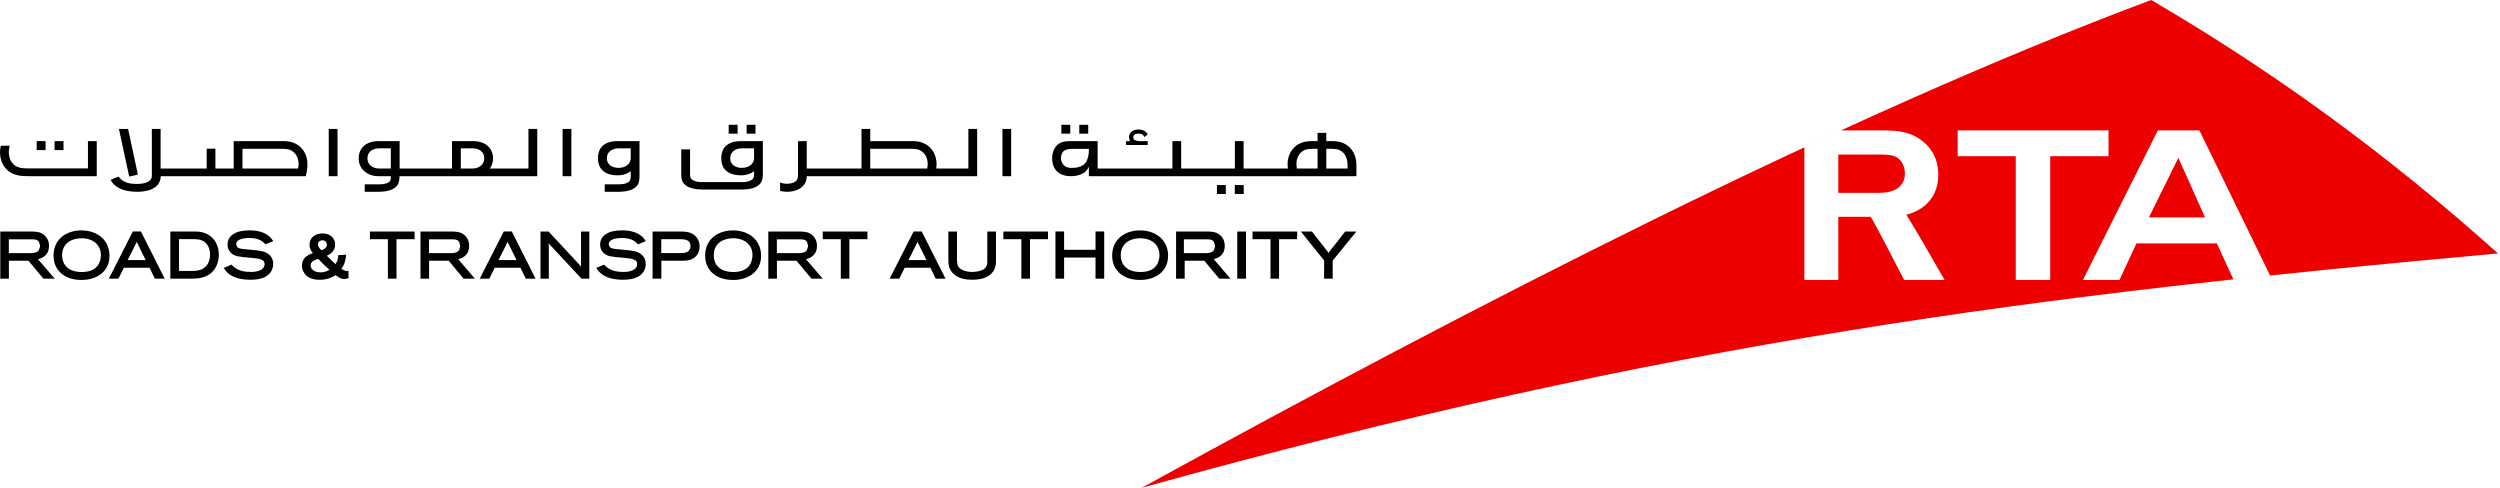 <?xml version="1.0" encoding="UTF-8"?>
<svg width="246px" height="48px" viewBox="0 0 246 48" version="1.1" xmlns="http://www.w3.org/2000/svg" xmlns:xlink="http://www.w3.org/1999/xlink">
    <title>Components / Logo / Govenment / RTA Red Full@3x</title>
    <g id="Symbols" stroke="none" stroke-width="1" fill="none" fill-rule="evenodd">
        <g id="RTA-Icon">
            <path d="M104.439,13.154 L105.314,13.154 L105.314,12.278 L104.439,12.278 L104.439,13.154 Z M106.201,13.154 L107.08,13.154 L107.08,12.278 L106.201,12.278 L106.201,13.154 Z M73.468,13.154 L74.341,13.154 L74.341,12.278 L73.468,12.278 L73.468,13.154 Z M71.701,13.154 L72.581,13.154 L72.581,12.278 L71.701,12.278 L71.701,13.154 Z M3.609,14.765 L4.484,14.765 L4.484,13.885 L3.609,13.885 L3.609,14.765 Z M5.368,14.765 L6.249,14.765 L6.249,13.885 L5.368,13.885 L5.368,14.765 Z M119.746,19.089 L120.622,19.089 L120.622,18.213 L119.746,18.213 L119.746,19.089 Z M121.506,19.089 L122.384,19.089 L122.384,18.213 L121.506,18.213 L121.506,19.089 Z M89.903,22.776 L87.54,27.423 L88.487,27.423 L89.021,26.344 L91.548,26.344 L92.077,27.423 L93.04,27.423 L90.699,22.776 L89.903,22.776 Z M89.394,25.591 C89.531,25.31 90.223,23.932 90.223,23.932 L90.25,23.875 L90.285,23.795 L90.333,23.903 C90.333,23.903 91.028,25.31 91.165,25.591 L89.394,25.591 Z M112.933,13.885 L112.006,13.885 L111.59,13.768 L111.513,13.54 C111.513,13.204 111.823,13.15 112.014,13.15 C112.445,13.15 112.555,13.336 112.59,13.487 L112.933,13.239 C112.865,13.095 112.753,12.935 112.536,12.841 C112.34,12.746 112.047,12.745 112.016,12.745 C111.453,12.745 111.09,13.053 111.09,13.519 L111.181,13.885 L110.801,13.885 L110.801,14.268 L112.933,14.268 L112.933,13.885 Z M8.004,22.67 C6.64,22.67 5.268,23.44 5.268,25.16 C5.268,26.166 5.772,26.735 6.196,27.035 C6.66,27.373 7.282,27.548 8.045,27.548 C9.407,27.548 10.775,26.809 10.775,25.166 C10.775,23.681 9.658,22.681 8.004,22.67 L8.004,22.67 Z M8.045,26.766 C7.336,26.766 6.799,26.564 6.467,26.166 C6.158,25.815 6.112,25.361 6.112,25.122 C6.112,23.921 7.055,23.473 7.937,23.446 C8.575,23.427 9.124,23.615 9.479,23.969 C9.764,24.253 9.926,24.642 9.926,25.101 C9.926,25.603 9.74,26.766 8.045,26.766 L8.045,26.766 Z M4.823,24.196 C4.823,23.627 4.55,23.307 4.392,23.164 C3.986,22.792 3.499,22.791 3.106,22.781 L0.029,22.781 L0.029,27.423 L0.874,27.423 L0.874,25.659 L2.805,25.659 L4.27,27.423 L5.388,27.423 C5.388,27.423 3.943,25.744 3.739,25.504 C4.446,25.328 4.823,24.897 4.823,24.196 L4.823,24.196 Z M0.869,24.91 L0.869,23.548 L3.137,23.548 C3.424,23.552 3.674,23.561 3.839,23.812 L3.951,24.221 L3.824,24.622 C3.608,24.91 3.203,24.91 2.9,24.91 L0.869,24.91 Z M2.913,17.337 L9.52,17.337 L9.52,13.885 L8.653,13.885 L8.653,16.572 L2.771,16.572 C2.162,16.572 1.583,16.527 1.176,15.996 C0.916,15.654 0.867,15.246 0.867,14.963 C0.867,14.716 0.905,14.507 0.962,14.343 L0.076,14.343 C0.035,14.531 0,14.74 0,14.986 C0,15.865 0.404,16.421 0.646,16.672 C1.309,17.337 2.242,17.337 2.913,17.337 L2.913,17.337 Z M55.359,17.338 L56.224,17.338 L56.224,12.689 L55.359,12.689 L55.359,17.338 Z M132.693,14.397 C132.067,13.885 131.435,13.885 130.93,13.885 L130.508,13.885 L130.508,13.072 L129.648,13.072 L129.648,13.885 L129.231,13.885 C128.724,13.885 128.099,13.885 127.47,14.397 C127.18,14.642 126.697,15.193 126.697,16.179 L126.725,16.581 L122.372,16.581 L122.372,13.885 L121.51,13.885 L121.51,16.581 L116.229,16.581 L116.229,13.885 L115.367,13.885 L115.367,16.581 L108.007,16.581 L108.007,13.885 L105.269,13.885 C105.269,13.885 104.835,13.878 104.493,13.993 C103.808,14.235 103.533,14.937 103.533,15.569 C103.533,15.834 103.546,17.337 105.388,17.337 C105.903,17.337 106.211,17.244 106.621,17.031 C106.972,16.833 107.144,16.394 107.144,16.394 L107.144,17.337 L133.471,17.337 L133.471,16.155 C133.451,15.203 132.977,14.637 132.693,14.397 L132.693,14.397 Z M107.144,14.773 C107.144,15.36 106.978,15.961 106.625,16.209 C106.27,16.463 105.936,16.521 105.438,16.521 L105.419,16.521 C104.531,16.521 104.398,15.79 104.398,15.569 C104.398,15.193 104.545,14.894 104.829,14.768 C105.103,14.65 105.29,14.65 105.767,14.65 L107.144,14.65 L107.144,14.773 Z M129.648,16.581 L127.608,16.581 L127.568,16.161 C127.568,15.534 127.836,15.181 127.995,15.025 C128.37,14.65 128.816,14.644 129.224,14.642 L129.648,14.642 L129.648,16.581 Z M132.598,16.581 L130.508,16.581 L130.508,14.642 L130.936,14.642 C131.349,14.644 131.79,14.65 132.175,15.025 C132.324,15.175 132.578,15.552 132.598,16.134 L132.598,16.581 Z M13.073,22.776 L10.709,27.423 L11.658,27.423 L12.186,26.344 L14.712,26.344 L15.243,27.423 L16.209,27.423 L13.865,22.776 L13.073,22.776 Z M12.562,25.591 C12.699,25.31 13.395,23.932 13.395,23.932 L13.422,23.875 L13.455,23.795 L13.505,23.903 C13.505,23.903 14.195,25.31 14.332,25.591 L12.562,25.591 Z M79.19,18.079 C79.343,17.828 79.379,17.577 79.382,17.337 L96.153,17.337 L96.153,12.689 L95.288,12.689 L95.288,16.581 L92.128,16.581 L92.16,16.179 C92.16,15.193 91.676,14.642 91.382,14.397 C90.758,13.885 90.129,13.885 89.621,13.885 L85.631,13.885 L85.631,12.689 L84.771,12.689 L84.771,16.581 L79.382,16.581 L79.382,13.885 L78.521,13.885 L78.521,17.135 C78.521,17.426 78.522,17.786 78.074,17.969 C77.791,18.079 77.519,18.079 77.404,18.079 C77.124,18.079 76.918,18.028 76.766,17.945 L76.766,18.79 C77.072,18.86 77.36,18.871 77.462,18.871 C78.067,18.871 78.838,18.664 79.19,18.079 L79.19,18.079 Z M85.631,14.642 L89.629,14.642 C90.038,14.644 90.482,14.65 90.859,15.025 C91.02,15.181 91.288,15.534 91.288,16.161 L91.241,16.581 L85.631,16.581 L85.631,14.642 Z M12.34,18.738 C12.651,18.82 13.083,18.871 13.475,18.871 C14.471,18.871 15.222,18.62 15.569,18.12 C15.732,17.889 15.814,17.628 15.818,17.337 L30.089,17.337 C30.263,16.678 30.253,16.179 30.253,16.179 C30.253,15.193 29.769,14.642 29.479,14.397 C28.851,13.885 28.222,13.885 27.718,13.885 L22.995,13.885 L22.995,16.581 L21.196,16.581 L21.196,14.63 L20.336,14.63 L20.336,16.581 L15.804,16.581 L15.804,12.689 L14.941,12.689 L14.941,17.337 C14.941,17.823 14.349,18.1 13.484,18.1 C12.734,18.1 12.344,17.974 11.965,17.692 L11.721,17.444 L11.661,17.378 L10.889,17.695 L10.957,17.823 C11.082,18.002 11.387,18.503 12.34,18.738 L12.34,18.738 Z M23.86,14.642 L27.719,14.642 C28.136,14.644 28.577,14.65 28.952,15.025 C29.114,15.181 29.382,15.534 29.382,16.161 L29.338,16.581 L23.86,16.581 L23.86,14.642 Z M13.57,17.185 L12.605,12.689 L11.704,12.689 L12.713,17.376 L13.57,17.185 Z M32.347,17.338 L33.212,17.338 L33.212,12.689 L32.347,12.689 L32.347,17.338 Z M130.797,24.78 L130.72,24.899 L130.634,24.748 L129.091,22.781 L128.005,22.781 L130.294,25.633 L130.294,27.423 L131.137,27.423 L131.137,25.643 L133.471,22.781 L132.37,22.781 L130.797,24.78 Z M98.731,23.539 L100.5,23.539 L100.5,27.423 L101.35,27.423 L101.35,23.539 L103.123,23.539 L103.123,22.781 L98.731,22.781 L98.731,23.539 Z M107.798,24.58 L104.708,24.58 L104.708,22.776 L103.856,22.776 L103.856,27.423 L104.708,27.423 L104.708,25.338 L107.798,25.338 L107.798,27.423 L108.653,27.423 L108.653,22.776 L107.798,22.776 L107.798,24.58 Z M57.172,25.941 L57.172,25.985 L57.184,26.255 L56.945,25.971 L53.982,22.781 L53.186,22.781 L53.186,27.423 L54.003,27.423 L54.003,24.363 C54.003,24.363 53.996,24.147 53.987,23.932 L54.113,24.086 L57.222,27.423 L57.987,27.423 L57.987,22.781 L57.172,22.781 L57.172,25.941 Z M66.985,22.781 L64.215,22.781 L64.215,27.423 L65.076,27.423 L65.076,25.659 L67.047,25.659 C67.468,25.659 68.184,25.659 68.599,25.077 C68.756,24.847 68.845,24.546 68.845,24.247 C68.845,23.832 68.677,23.44 68.377,23.181 C68.057,22.893 67.649,22.781 66.985,22.781 L66.985,22.781 Z M67.675,24.761 C67.468,24.899 67.201,24.899 66.959,24.899 L65.07,24.899 L65.07,23.539 L66.891,23.539 C67.27,23.539 67.575,23.555 67.778,23.762 C67.89,23.876 67.947,24.024 67.947,24.216 C67.947,24.45 67.848,24.649 67.675,24.761 L67.675,24.761 Z M60.223,23.59 C60.465,23.466 60.895,23.417 61.213,23.417 C61.753,23.417 62.168,23.535 62.49,23.766 L62.686,23.942 L62.779,24.041 L63.545,23.725 L63.46,23.602 C63.326,23.41 63.216,23.285 62.996,23.132 C62.54,22.818 61.949,22.666 61.203,22.666 C59.838,22.666 59.052,23.184 59.052,24.073 C59.052,24.406 59.163,24.675 59.393,24.897 C59.76,25.231 60.163,25.266 61.25,25.355 C62.182,25.438 62.697,25.504 62.697,25.985 C62.697,26.472 62.192,26.76 61.339,26.76 C60.683,26.76 60.177,26.626 59.783,26.349 L59.501,26.106 L59.446,26.037 L58.668,26.365 L58.75,26.48 C58.883,26.664 59.213,27.163 60.15,27.401 C60.451,27.479 60.916,27.528 61.295,27.528 C62.279,27.528 62.953,27.28 63.295,26.78 C63.459,26.547 63.537,26.281 63.537,25.979 C63.537,25.112 62.858,24.816 62.45,24.719 L61.876,24.63 L60.709,24.513 C60.311,24.474 60.117,24.439 59.998,24.302 L59.899,24.041 C59.899,23.907 59.957,23.72 60.223,23.59 L60.223,23.59 Z M72.121,22.67 C70.763,22.67 69.386,23.44 69.386,25.16 C69.386,26.166 69.892,26.735 70.313,27.035 C70.783,27.373 71.403,27.548 72.166,27.548 C73.522,27.548 74.892,26.809 74.892,25.166 C74.892,23.681 73.776,22.681 72.121,22.67 L72.121,22.67 Z M72.166,26.766 C71.45,26.766 70.923,26.564 70.584,26.166 C70.279,25.815 70.234,25.361 70.234,25.122 C70.234,23.921 71.176,23.473 72.055,23.446 C72.693,23.427 73.24,23.615 73.599,23.969 C73.887,24.253 74.044,24.642 74.044,25.101 C74.044,25.603 73.859,26.766 72.166,26.766 L72.166,26.766 Z M80.958,23.539 L82.734,23.539 L82.734,27.423 L83.576,27.423 L83.576,23.539 L85.354,23.539 L85.354,22.781 L80.958,22.781 L80.958,23.539 Z M97.15,25.598 C97.15,25.963 97.15,26.345 96.662,26.57 C96.414,26.684 96.05,26.757 95.68,26.757 C94.974,26.757 94.654,26.544 94.548,26.472 C94.237,26.271 94.177,26.045 94.168,25.514 L94.168,22.781 L93.319,22.781 L93.319,25.491 C93.319,25.96 93.319,26.609 94.002,27.09 C94.426,27.389 94.974,27.528 95.674,27.528 C96.344,27.528 96.885,27.401 97.286,27.136 C98.005,26.662 98.005,25.991 98.005,25.545 L98.005,22.781 L97.15,22.781 L97.15,25.598 Z M70.971,15.584 C70.971,16.729 71.777,17.253 72.889,17.253 C73.548,17.253 73.932,17.043 74.201,16.852 L74.201,17.088 C74.201,17.356 74.206,17.628 73.784,17.795 C73.585,17.879 73.356,17.916 73.043,17.916 L69.061,17.916 C68.75,17.916 68.523,17.879 68.32,17.795 C67.901,17.628 67.901,17.356 67.901,17.088 L67.901,14.701 L67.034,14.701 L67.034,17.047 C67.034,17.384 67.034,17.77 67.311,18.091 C67.712,18.534 68.497,18.644 69.067,18.646 L69.067,18.65 L73.126,18.65 L73.126,18.646 C73.685,18.634 74.395,18.531 74.785,18.091 C75.064,17.77 75.064,17.384 75.064,17.047 L75.064,13.885 L72.942,13.885 C71.565,13.885 70.971,14.553 70.971,15.584 L70.971,15.584 Z M74.201,14.597 L74.201,15.567 C74.201,16.045 73.776,16.518 73.005,16.518 C72.304,16.518 71.853,16.15 71.853,15.58 C71.853,14.877 72.444,14.597 73.005,14.597 L74.201,14.597 Z M80.39,24.196 C80.39,23.627 80.125,23.307 79.964,23.164 C79.561,22.792 79.072,22.791 78.679,22.781 L75.602,22.781 L75.602,27.423 L76.45,27.423 L76.45,25.659 L78.38,25.659 L79.847,27.423 L80.958,27.423 C80.958,27.423 79.513,25.744 79.311,25.504 C80.016,25.328 80.39,24.897 80.39,24.196 L80.39,24.196 Z M76.444,24.91 L76.444,23.548 L78.718,23.548 C78.994,23.552 79.25,23.561 79.414,23.812 L79.519,24.221 L79.395,24.622 C79.183,24.91 78.774,24.91 78.473,24.91 L76.444,24.91 Z M46.164,24.196 C46.164,23.627 45.9,23.307 45.738,23.164 C45.337,22.792 44.845,22.791 44.452,22.781 L41.376,22.781 L41.376,27.423 L42.222,27.423 L42.222,25.659 L44.157,25.659 L45.623,27.423 L46.736,27.423 C46.736,27.423 45.287,25.744 45.088,25.504 C45.793,25.328 46.164,24.897 46.164,24.196 L46.164,24.196 Z M42.216,24.91 L42.216,23.548 L44.487,23.548 C44.772,23.552 45.025,23.561 45.185,23.812 L45.291,24.221 L45.173,24.622 C44.955,24.91 44.546,24.91 44.251,24.91 L42.216,24.91 Z M36.401,23.539 L38.167,23.539 L38.167,27.423 L39.017,27.423 L39.017,23.539 L40.795,23.539 L40.795,22.781 L36.401,22.781 L36.401,23.539 Z M34.291,26.647 L34.04,26.673 L33.597,26.467 C33.875,26.054 33.974,25.765 34.045,25.202 L34.057,25.07 L33.291,25.098 L33.283,25.2 L33.203,25.633 L33.024,25.991 L32.826,25.809 L32.746,25.736 L32.154,25.163 C32.343,25.086 32.587,24.96 32.775,24.704 C32.909,24.513 32.979,24.299 32.979,24.061 C32.979,23.535 32.596,22.969 31.744,22.969 C30.974,22.969 30.457,23.41 30.457,24.086 C30.457,24.474 30.631,24.72 30.791,24.899 C30.242,25.117 29.713,25.378 29.713,26.152 C29.713,26.519 29.878,26.878 30.163,27.132 C30.473,27.401 30.91,27.533 31.447,27.533 C32.257,27.533 32.753,27.249 33.039,27.082 C33.388,27.335 33.572,27.458 33.873,27.458 L34.302,27.379 L34.291,27.284 L34.291,26.647 Z M31.731,23.646 C31.945,23.646 32.159,23.778 32.159,24.073 C32.159,24.406 31.908,24.53 31.635,24.622 C31.509,24.513 31.286,24.299 31.286,24.041 C31.286,23.807 31.476,23.646 31.731,23.646 L31.731,23.646 Z M31.535,26.801 C30.964,26.801 30.567,26.512 30.567,26.106 C30.567,25.752 30.92,25.591 31.311,25.471 L31.761,25.937 C31.761,25.937 32.194,26.349 32.421,26.557 C32.154,26.707 31.855,26.801 31.535,26.801 L31.535,26.801 Z M121.745,27.423 L122.608,27.423 L122.608,22.78 L121.745,22.78 L121.745,27.423 Z M20.771,23.294 C20.149,22.781 19.532,22.781 19.034,22.781 L16.761,22.781 L16.761,27.423 L18.619,27.423 C19.295,27.423 20.227,27.423 20.888,26.76 C21.132,26.512 21.534,25.96 21.534,25.07 C21.534,24.082 21.056,23.53 20.771,23.294 L20.771,23.294 Z M20.358,26.092 C19.95,26.618 19.367,26.662 18.763,26.662 L17.616,26.662 L17.616,23.53 L19.039,23.53 C19.443,23.539 19.88,23.548 20.252,23.916 C20.41,24.077 20.671,24.423 20.671,25.053 C20.671,25.336 20.618,25.745 20.358,26.092 L20.358,26.092 Z M23.555,23.59 C23.804,23.466 24.233,23.417 24.551,23.417 C25.087,23.417 25.507,23.535 25.824,23.766 L26.029,23.942 L26.118,24.041 L26.89,23.725 L26.801,23.602 C26.662,23.41 26.554,23.285 26.335,23.132 C25.874,22.818 25.289,22.666 24.54,22.666 C23.176,22.666 22.393,23.184 22.393,24.073 C22.393,24.406 22.503,24.675 22.737,24.897 C23.095,25.231 23.501,25.266 24.584,25.355 C25.523,25.438 26.037,25.504 26.037,25.985 C26.037,26.472 25.526,26.76 24.675,26.76 C24.023,26.76 23.513,26.626 23.116,26.349 L22.841,26.106 L22.786,26.037 L22.01,26.365 L22.09,26.48 C22.213,26.664 22.55,27.163 23.489,27.401 C23.796,27.479 24.252,27.528 24.638,27.528 C25.614,27.528 26.289,27.28 26.634,26.78 C26.792,26.547 26.882,26.281 26.882,25.979 C26.882,25.112 26.198,24.816 25.792,24.719 L25.213,24.63 L24.037,24.513 C23.652,24.474 23.452,24.439 23.339,24.302 L23.237,24.041 C23.237,23.907 23.292,23.72 23.555,23.59 L23.555,23.59 Z M123.248,23.539 L125.017,23.539 L125.017,27.423 L125.86,27.423 L125.86,23.539 L127.641,23.539 L127.641,22.781 L123.248,22.781 L123.248,23.539 Z M49.568,22.776 L47.203,27.423 L48.152,27.423 L48.681,26.344 L51.211,26.344 L51.74,27.423 L52.701,27.423 L50.361,22.776 L49.568,22.776 Z M49.056,25.591 C49.194,25.31 49.889,23.932 49.889,23.932 L49.912,23.875 L49.948,23.795 L49.996,23.903 C49.996,23.903 50.693,25.31 50.828,25.591 L49.056,25.591 Z M112.177,22.67 C110.813,22.67 109.436,23.44 109.436,25.16 C109.436,26.166 109.942,26.735 110.364,27.035 C110.833,27.373 111.455,27.548 112.217,27.548 C113.571,27.548 114.942,26.809 114.942,25.166 C114.942,23.681 113.827,22.681 112.177,22.67 L112.177,22.67 Z M112.217,26.766 C111.503,26.766 110.971,26.564 110.637,26.166 C110.33,25.815 110.282,25.361 110.282,25.122 C110.282,23.921 111.225,23.473 112.11,23.446 C112.747,23.427 113.291,23.615 113.647,23.969 C113.937,24.253 114.09,24.642 114.09,25.101 C114.09,25.603 113.909,26.766 112.217,26.766 L112.217,26.766 Z M52,16.581 L48.201,16.581 C48.393,16.313 48.516,15.985 48.516,15.584 C48.516,14.553 47.746,13.885 46.565,13.885 L44.478,13.885 L44.478,16.581 L39.322,16.581 L39.322,13.885 L37.242,13.885 C36.06,13.885 35.294,14.553 35.294,15.584 C35.294,16.729 36.275,17.337 37.184,17.337 L38.461,17.337 C38.463,17.592 38.492,17.856 38.083,18.018 C37.882,18.1 37.654,18.136 37.34,18.136 L35.891,18.136 L35.891,18.871 L37.367,18.871 C37.926,18.859 38.639,18.749 39.031,18.313 C39.289,18.012 39.309,17.661 39.309,17.337 L52.867,17.337 L52.867,12.689 L52,12.689 L52,16.581 Z M38.456,16.581 L37.3,16.581 C36.605,16.581 36.155,16.15 36.155,15.58 C36.155,14.877 36.747,14.597 37.3,14.597 L38.456,14.597 L38.456,16.581 Z M46.503,16.581 L45.345,16.581 L45.345,14.597 L46.503,14.597 C47.063,14.597 47.651,14.877 47.651,15.58 C47.651,16.15 47.198,16.581 46.503,16.581 L46.503,16.581 Z M120.517,24.196 C120.517,23.627 120.253,23.307 120.086,23.164 C119.686,22.792 119.191,22.791 118.803,22.781 L115.727,22.781 L115.727,27.423 L116.573,27.423 L116.573,25.659 L118.504,25.659 L119.972,27.423 L121.08,27.423 C121.08,27.423 119.638,25.744 119.437,25.504 C120.143,25.328 120.517,24.897 120.517,24.196 L120.517,24.196 Z M116.494,24.91 L116.494,23.548 L118.766,23.548 C119.045,23.552 119.301,23.561 119.46,23.812 L119.567,24.221 L119.446,24.622 C119.228,24.91 118.819,24.91 118.524,24.91 L116.494,24.91 Z M98.641,17.338 L99.499,17.338 L99.499,12.689 L98.641,12.689 L98.641,17.338 Z M60.751,17.253 C61.413,17.253 61.791,17.043 62.065,16.852 L62.065,17.31 C62.065,17.577 62.068,17.85 61.649,18.018 C61.449,18.1 61.219,18.136 60.904,18.136 L59.506,18.136 L59.506,18.871 L60.985,18.871 C61.549,18.859 62.256,18.749 62.651,18.313 C62.926,17.993 62.926,17.607 62.926,17.264 L62.926,13.885 L60.804,13.885 C59.427,13.885 58.84,14.553 58.84,15.584 C58.84,16.729 59.641,17.253 60.751,17.253 L60.751,17.253 Z M60.87,14.597 L62.065,14.597 L62.065,15.567 C62.065,16.045 61.64,16.518 60.87,16.518 C60.167,16.518 59.716,16.15 59.716,15.58 C59.716,14.877 60.307,14.597 60.87,14.597 L60.87,14.597 Z" id="Fill-39" fill="#000000"></path>
            <path d="M245.805,24.94 C234.896,15.171 223.845,7.116 211.676,0 C181.27,11.371 144.62,30.256 112.346,48 C164.417,33.487 201.17,28.955 245.805,24.94 Z M207.48,12.829 L207.48,15.368 L201.74,15.368 L201.74,27.547 L198.351,27.547 L198.351,15.368 L192.634,15.368 L192.634,12.829 L207.48,12.829 Z M216.419,12.829 L223.374,27.104 C222.169,27.229 220.966,27.361 219.765,27.488 L219.765,27.488 L218.139,23.95 L210.225,23.95 L208.558,27.547 L204.962,27.547 L212.334,12.829 L216.419,12.829 Z M185.357,12.829 C186.602,12.853 188.027,12.881 189.332,14.014 C189.853,14.447 190.726,15.442 190.726,17.195 C190.726,19.203 189.564,20.617 187.585,21.124 C188.675,22.876 190.713,26.423 191.347,27.547 L191.347,27.547 L187.367,27.547 C187.115,27.059 186.648,26.154 186.142,25.182 L185.887,24.692 L185.887,24.692 L185.631,24.201 C184.905,22.816 184.22,21.529 184.075,21.333 L184.075,21.333 L180.89,21.333 L180.89,27.547 L177.549,27.547 L177.549,14.495 C178.748,13.937 179.954,13.378 181.155,12.829 L181.155,12.829 Z M214.353,15.531 L211.453,21.395 L216.978,21.395 L214.353,15.531 Z M185.076,15.204 L180.89,15.204 L180.89,18.981 L184.458,18.981 C185.357,18.981 186.448,18.981 187.084,18.179 C187.324,17.875 187.444,17.507 187.444,17.077 C187.444,16.649 187.33,16.247 187.113,15.94 C186.682,15.279 186.027,15.218 185.076,15.204 L185.076,15.204 Z" id="Fill-37" fill="#EE0000"></path>
        </g>
    </g>
</svg>